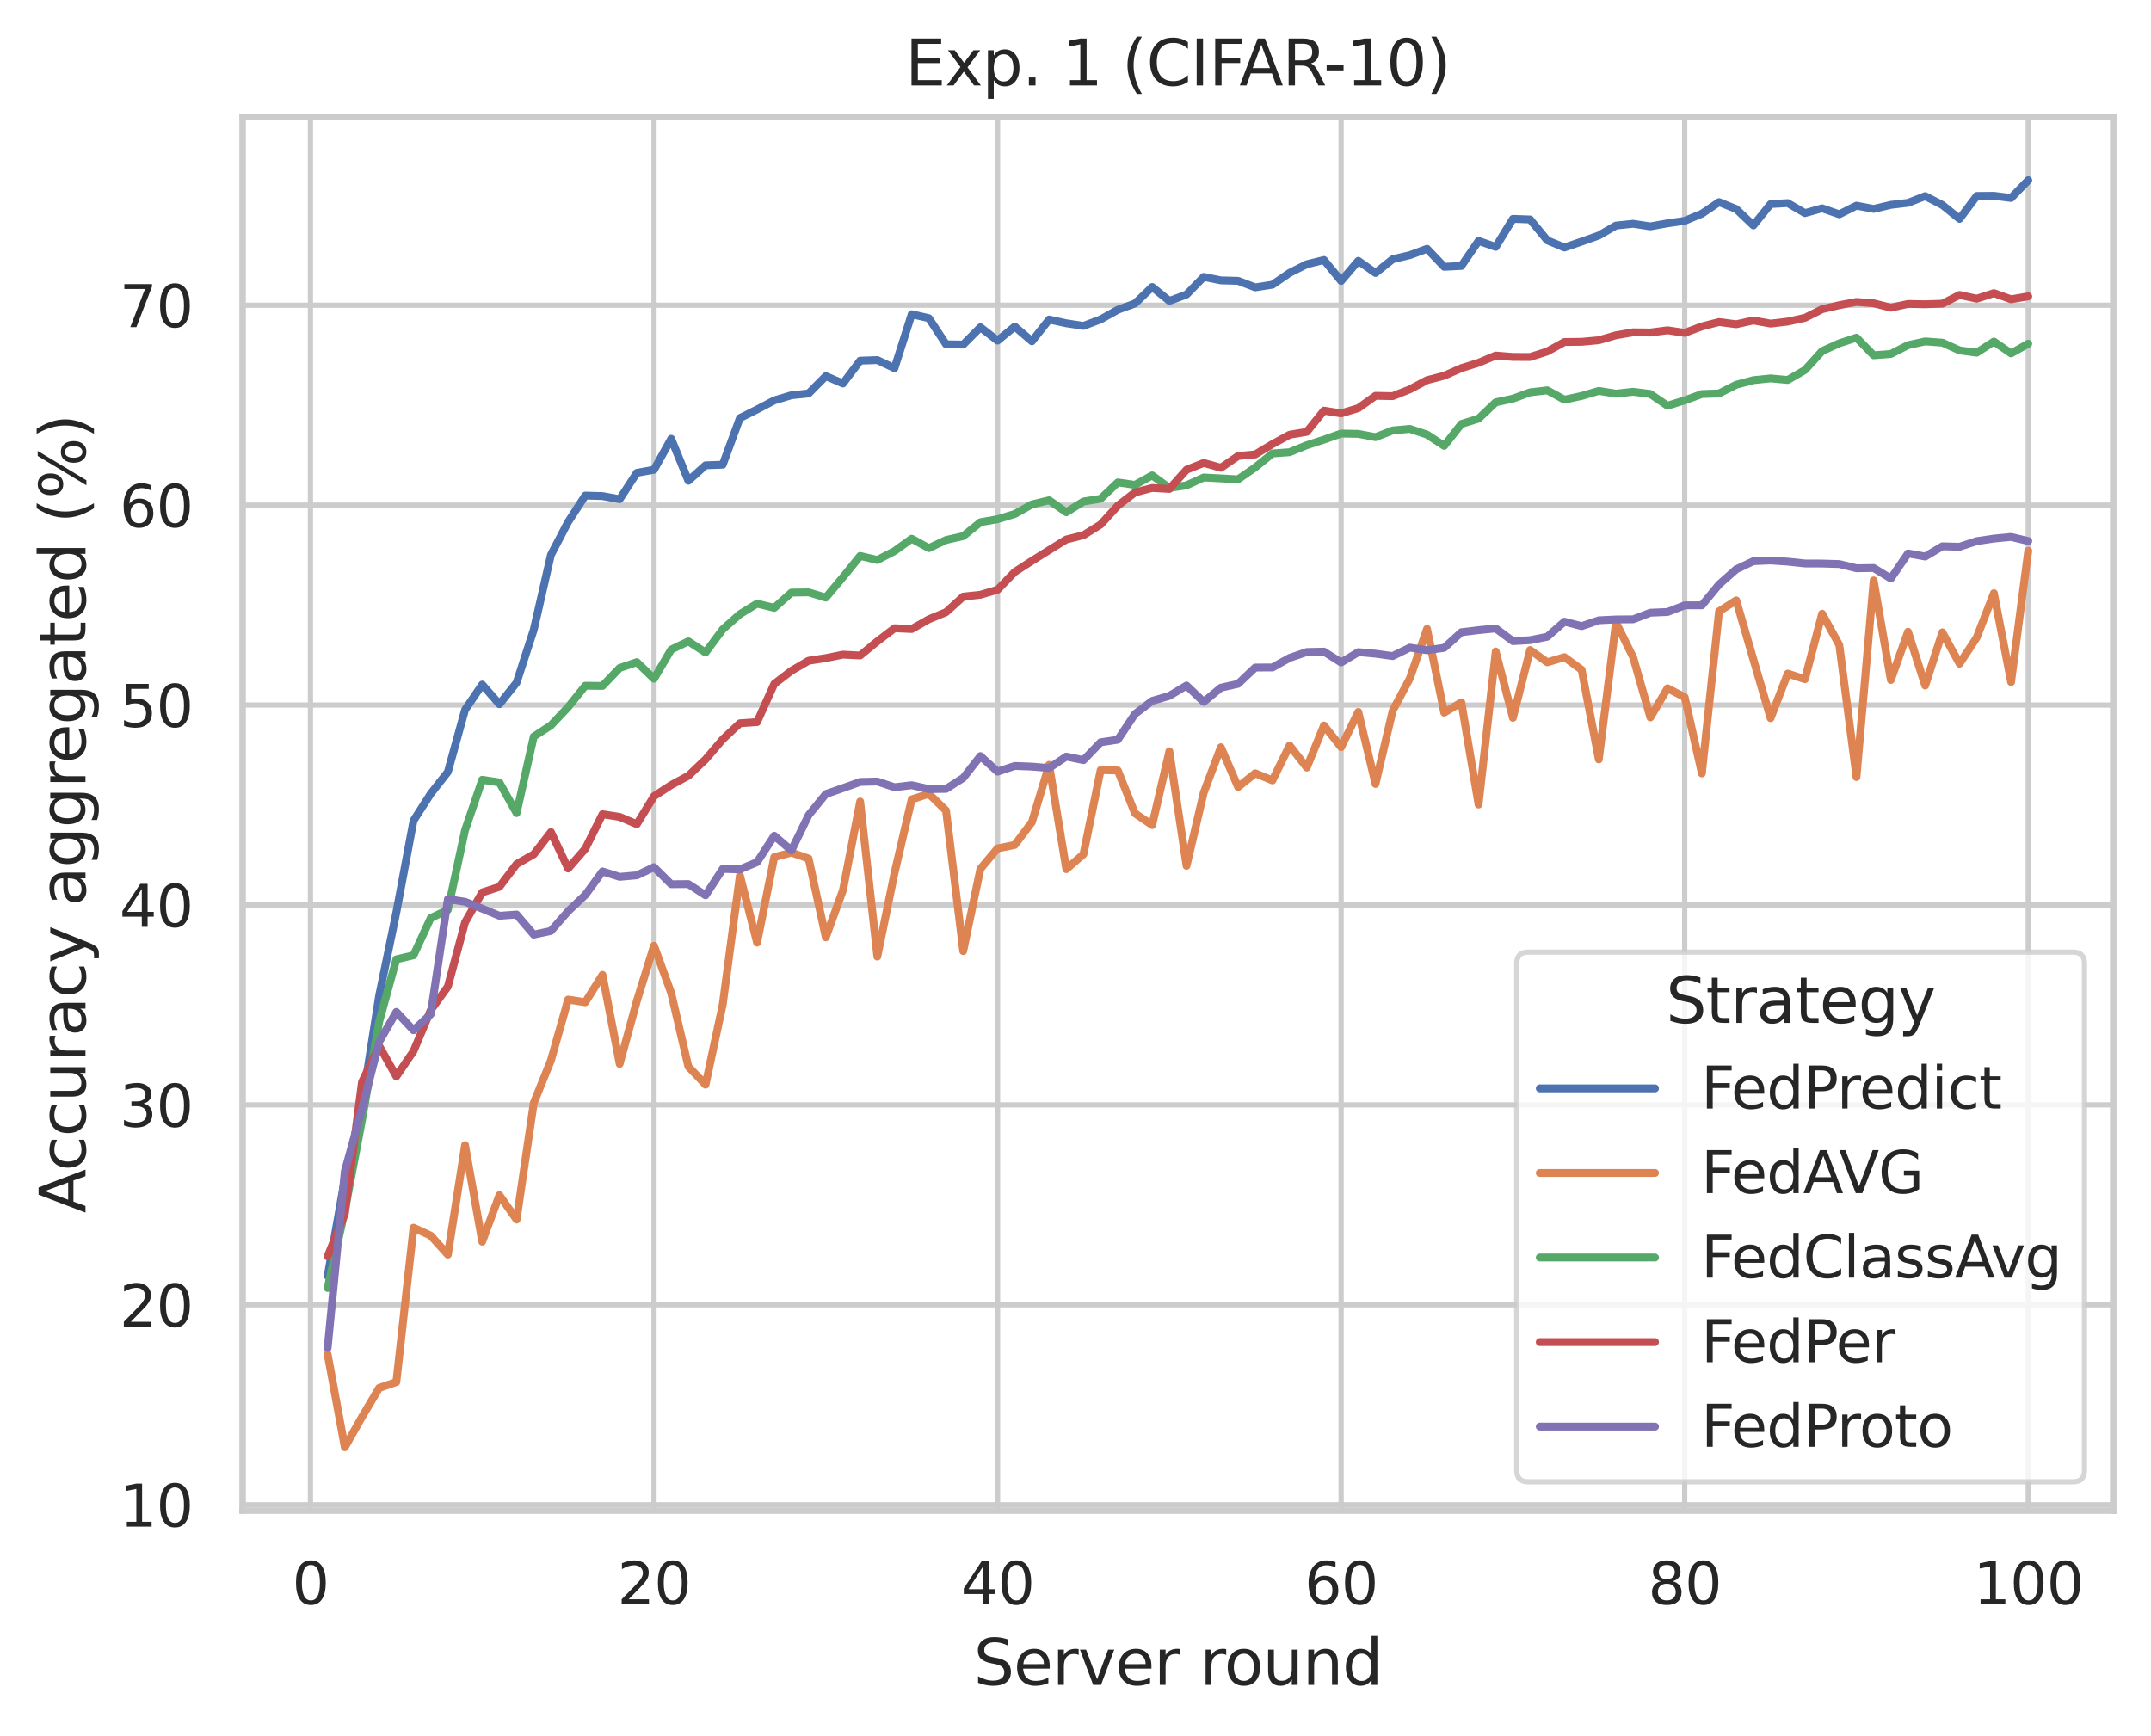 <?xml version="1.0" encoding="utf-8" standalone="no"?>
<!DOCTYPE svg PUBLIC "-//W3C//DTD SVG 1.1//EN"
  "http://www.w3.org/Graphics/SVG/1.1/DTD/svg11.dtd">
<svg xmlns:xlink="http://www.w3.org/1999/xlink" width="410.631pt" height="331.39pt" viewBox="0 0 410.631 331.39" xmlns="http://www.w3.org/2000/svg" version="1.1">
 <defs>
  <style type="text/css">*{stroke-linejoin: round; stroke-linecap: butt}</style>
 </defs>
 <g id="figure_1">
  <g id="patch_1">
   <path d="M 0 331.39 
L 410.631 331.39 
L 410.631 0 
L 0 0 
z
" style="fill: #ffffff"/>
  </g>
  <g id="axes_1">
   <g id="patch_2">
    <path d="M 46.311 288.43 
L 403.431 288.43 
L 403.431 22.318 
L 46.311 22.318 
z
" style="fill: #ffffff"/>
   </g>
   <g id="matplotlib.axis_1">
    <g id="xtick_1">
     <g id="line2d_1">
      <path d="M 59.265 288.43 
L 59.265 22.318 
" clip-path="url(#p34fb64d777)" style="fill: none; stroke: #cccccc; stroke-linecap: round"/>
     </g>
     <g id="text_1">
      <!-- 0 -->
      <g style="fill: #262626" transform="translate(55.765 306.288) scale(0.11 -0.11)">
       <defs>
        <path id="DejaVuSans-30" d="M 2034 4250 
Q 1547 4250 1301 3770 
Q 1056 3291 1056 2328 
Q 1056 1369 1301 889 
Q 1547 409 2034 409 
Q 2525 409 2770 889 
Q 3016 1369 3016 2328 
Q 3016 3291 2770 3770 
Q 2525 4250 2034 4250 
z
M 2034 4750 
Q 2819 4750 3233 4129 
Q 3647 3509 3647 2328 
Q 3647 1150 3233 529 
Q 2819 -91 2034 -91 
Q 1250 -91 836 529 
Q 422 1150 422 2328 
Q 422 3509 836 4129 
Q 1250 4750 2034 4750 
z
" transform="scale(0.016)"/>
       </defs>
       <use xlink:href="#DejaVuSans-30"/>
      </g>
     </g>
    </g>
    <g id="xtick_2">
     <g id="line2d_2">
      <path d="M 124.851 288.43 
L 124.851 22.318 
" clip-path="url(#p34fb64d777)" style="fill: none; stroke: #cccccc; stroke-linecap: round"/>
     </g>
     <g id="text_2">
      <!-- 20 -->
      <g style="fill: #262626" transform="translate(117.853 306.288) scale(0.11 -0.11)">
       <defs>
        <path id="DejaVuSans-32" d="M 1228 531 
L 3431 531 
L 3431 0 
L 469 0 
L 469 531 
Q 828 903 1448 1529 
Q 2069 2156 2228 2338 
Q 2531 2678 2651 2914 
Q 2772 3150 2772 3378 
Q 2772 3750 2511 3984 
Q 2250 4219 1831 4219 
Q 1534 4219 1204 4116 
Q 875 4013 500 3803 
L 500 4441 
Q 881 4594 1212 4672 
Q 1544 4750 1819 4750 
Q 2544 4750 2975 4387 
Q 3406 4025 3406 3419 
Q 3406 3131 3298 2873 
Q 3191 2616 2906 2266 
Q 2828 2175 2409 1742 
Q 1991 1309 1228 531 
z
" transform="scale(0.016)"/>
       </defs>
       <use xlink:href="#DejaVuSans-32"/>
       <use xlink:href="#DejaVuSans-30" x="63.623"/>
      </g>
     </g>
    </g>
    <g id="xtick_3">
     <g id="line2d_3">
      <path d="M 190.438 288.43 
L 190.438 22.318 
" clip-path="url(#p34fb64d777)" style="fill: none; stroke: #cccccc; stroke-linecap: round"/>
     </g>
     <g id="text_3">
      <!-- 40 -->
      <g style="fill: #262626" transform="translate(183.439 306.288) scale(0.11 -0.11)">
       <defs>
        <path id="DejaVuSans-34" d="M 2419 4116 
L 825 1625 
L 2419 1625 
L 2419 4116 
z
M 2253 4666 
L 3047 4666 
L 3047 1625 
L 3713 1625 
L 3713 1100 
L 3047 1100 
L 3047 0 
L 2419 0 
L 2419 1100 
L 313 1100 
L 313 1709 
L 2253 4666 
z
" transform="scale(0.016)"/>
       </defs>
       <use xlink:href="#DejaVuSans-34"/>
       <use xlink:href="#DejaVuSans-30" x="63.623"/>
      </g>
     </g>
    </g>
    <g id="xtick_4">
     <g id="line2d_4">
      <path d="M 256.025 288.43 
L 256.025 22.318 
" clip-path="url(#p34fb64d777)" style="fill: none; stroke: #cccccc; stroke-linecap: round"/>
     </g>
     <g id="text_4">
      <!-- 60 -->
      <g style="fill: #262626" transform="translate(249.026 306.288) scale(0.11 -0.11)">
       <defs>
        <path id="DejaVuSans-36" d="M 2113 2584 
Q 1688 2584 1439 2293 
Q 1191 2003 1191 1497 
Q 1191 994 1439 701 
Q 1688 409 2113 409 
Q 2538 409 2786 701 
Q 3034 994 3034 1497 
Q 3034 2003 2786 2293 
Q 2538 2584 2113 2584 
z
M 3366 4563 
L 3366 3988 
Q 3128 4100 2886 4159 
Q 2644 4219 2406 4219 
Q 1781 4219 1451 3797 
Q 1122 3375 1075 2522 
Q 1259 2794 1537 2939 
Q 1816 3084 2150 3084 
Q 2853 3084 3261 2657 
Q 3669 2231 3669 1497 
Q 3669 778 3244 343 
Q 2819 -91 2113 -91 
Q 1303 -91 875 529 
Q 447 1150 447 2328 
Q 447 3434 972 4092 
Q 1497 4750 2381 4750 
Q 2619 4750 2861 4703 
Q 3103 4656 3366 4563 
z
" transform="scale(0.016)"/>
       </defs>
       <use xlink:href="#DejaVuSans-36"/>
       <use xlink:href="#DejaVuSans-30" x="63.623"/>
      </g>
     </g>
    </g>
    <g id="xtick_5">
     <g id="line2d_5">
      <path d="M 321.612 288.43 
L 321.612 22.318 
" clip-path="url(#p34fb64d777)" style="fill: none; stroke: #cccccc; stroke-linecap: round"/>
     </g>
     <g id="text_5">
      <!-- 80 -->
      <g style="fill: #262626" transform="translate(314.613 306.288) scale(0.11 -0.11)">
       <defs>
        <path id="DejaVuSans-38" d="M 2034 2216 
Q 1584 2216 1326 1975 
Q 1069 1734 1069 1313 
Q 1069 891 1326 650 
Q 1584 409 2034 409 
Q 2484 409 2743 651 
Q 3003 894 3003 1313 
Q 3003 1734 2745 1975 
Q 2488 2216 2034 2216 
z
M 1403 2484 
Q 997 2584 770 2862 
Q 544 3141 544 3541 
Q 544 4100 942 4425 
Q 1341 4750 2034 4750 
Q 2731 4750 3128 4425 
Q 3525 4100 3525 3541 
Q 3525 3141 3298 2862 
Q 3072 2584 2669 2484 
Q 3125 2378 3379 2068 
Q 3634 1759 3634 1313 
Q 3634 634 3220 271 
Q 2806 -91 2034 -91 
Q 1263 -91 848 271 
Q 434 634 434 1313 
Q 434 1759 690 2068 
Q 947 2378 1403 2484 
z
M 1172 3481 
Q 1172 3119 1398 2916 
Q 1625 2713 2034 2713 
Q 2441 2713 2670 2916 
Q 2900 3119 2900 3481 
Q 2900 3844 2670 4047 
Q 2441 4250 2034 4250 
Q 1625 4250 1398 4047 
Q 1172 3844 1172 3481 
z
" transform="scale(0.016)"/>
       </defs>
       <use xlink:href="#DejaVuSans-38"/>
       <use xlink:href="#DejaVuSans-30" x="63.623"/>
      </g>
     </g>
    </g>
    <g id="xtick_6">
     <g id="line2d_6">
      <path d="M 387.199 288.43 
L 387.199 22.318 
" clip-path="url(#p34fb64d777)" style="fill: none; stroke: #cccccc; stroke-linecap: round"/>
     </g>
     <g id="text_6">
      <!-- 100 -->
      <g style="fill: #262626" transform="translate(376.7 306.288) scale(0.11 -0.11)">
       <defs>
        <path id="DejaVuSans-31" d="M 794 531 
L 1825 531 
L 1825 4091 
L 703 3866 
L 703 4441 
L 1819 4666 
L 2450 4666 
L 2450 531 
L 3481 531 
L 3481 0 
L 794 0 
L 794 531 
z
" transform="scale(0.016)"/>
       </defs>
       <use xlink:href="#DejaVuSans-31"/>
       <use xlink:href="#DejaVuSans-30" x="63.623"/>
       <use xlink:href="#DejaVuSans-30" x="127.246"/>
      </g>
     </g>
    </g>
    <g id="text_7">
     <!-- Server round -->
     <g style="fill: #262626" transform="translate(185.87 321.694) scale(0.12 -0.12)">
      <defs>
       <path id="DejaVuSans-53" d="M 3425 4513 
L 3425 3897 
Q 3066 4069 2747 4153 
Q 2428 4238 2131 4238 
Q 1616 4238 1336 4038 
Q 1056 3838 1056 3469 
Q 1056 3159 1242 3001 
Q 1428 2844 1947 2747 
L 2328 2669 
Q 3034 2534 3370 2195 
Q 3706 1856 3706 1288 
Q 3706 609 3251 259 
Q 2797 -91 1919 -91 
Q 1588 -91 1214 -16 
Q 841 59 441 206 
L 441 856 
Q 825 641 1194 531 
Q 1563 422 1919 422 
Q 2459 422 2753 634 
Q 3047 847 3047 1241 
Q 3047 1584 2836 1778 
Q 2625 1972 2144 2069 
L 1759 2144 
Q 1053 2284 737 2584 
Q 422 2884 422 3419 
Q 422 4038 858 4394 
Q 1294 4750 2059 4750 
Q 2388 4750 2728 4690 
Q 3069 4631 3425 4513 
z
" transform="scale(0.016)"/>
       <path id="DejaVuSans-65" d="M 3597 1894 
L 3597 1613 
L 953 1613 
Q 991 1019 1311 708 
Q 1631 397 2203 397 
Q 2534 397 2845 478 
Q 3156 559 3463 722 
L 3463 178 
Q 3153 47 2828 -22 
Q 2503 -91 2169 -91 
Q 1331 -91 842 396 
Q 353 884 353 1716 
Q 353 2575 817 3079 
Q 1281 3584 2069 3584 
Q 2775 3584 3186 3129 
Q 3597 2675 3597 1894 
z
M 3022 2063 
Q 3016 2534 2758 2815 
Q 2500 3097 2075 3097 
Q 1594 3097 1305 2825 
Q 1016 2553 972 2059 
L 3022 2063 
z
" transform="scale(0.016)"/>
       <path id="DejaVuSans-72" d="M 2631 2963 
Q 2534 3019 2420 3045 
Q 2306 3072 2169 3072 
Q 1681 3072 1420 2755 
Q 1159 2438 1159 1844 
L 1159 0 
L 581 0 
L 581 3500 
L 1159 3500 
L 1159 2956 
Q 1341 3275 1631 3429 
Q 1922 3584 2338 3584 
Q 2397 3584 2469 3576 
Q 2541 3569 2628 3553 
L 2631 2963 
z
" transform="scale(0.016)"/>
       <path id="DejaVuSans-76" d="M 191 3500 
L 800 3500 
L 1894 563 
L 2988 3500 
L 3597 3500 
L 2284 0 
L 1503 0 
L 191 3500 
z
" transform="scale(0.016)"/>
       <path id="DejaVuSans-20" transform="scale(0.016)"/>
       <path id="DejaVuSans-6f" d="M 1959 3097 
Q 1497 3097 1228 2736 
Q 959 2375 959 1747 
Q 959 1119 1226 758 
Q 1494 397 1959 397 
Q 2419 397 2687 759 
Q 2956 1122 2956 1747 
Q 2956 2369 2687 2733 
Q 2419 3097 1959 3097 
z
M 1959 3584 
Q 2709 3584 3137 3096 
Q 3566 2609 3566 1747 
Q 3566 888 3137 398 
Q 2709 -91 1959 -91 
Q 1206 -91 779 398 
Q 353 888 353 1747 
Q 353 2609 779 3096 
Q 1206 3584 1959 3584 
z
" transform="scale(0.016)"/>
       <path id="DejaVuSans-75" d="M 544 1381 
L 544 3500 
L 1119 3500 
L 1119 1403 
Q 1119 906 1312 657 
Q 1506 409 1894 409 
Q 2359 409 2629 706 
Q 2900 1003 2900 1516 
L 2900 3500 
L 3475 3500 
L 3475 0 
L 2900 0 
L 2900 538 
Q 2691 219 2414 64 
Q 2138 -91 1772 -91 
Q 1169 -91 856 284 
Q 544 659 544 1381 
z
M 1991 3584 
L 1991 3584 
z
" transform="scale(0.016)"/>
       <path id="DejaVuSans-6e" d="M 3513 2113 
L 3513 0 
L 2938 0 
L 2938 2094 
Q 2938 2591 2744 2837 
Q 2550 3084 2163 3084 
Q 1697 3084 1428 2787 
Q 1159 2491 1159 1978 
L 1159 0 
L 581 0 
L 581 3500 
L 1159 3500 
L 1159 2956 
Q 1366 3272 1645 3428 
Q 1925 3584 2291 3584 
Q 2894 3584 3203 3211 
Q 3513 2838 3513 2113 
z
" transform="scale(0.016)"/>
       <path id="DejaVuSans-64" d="M 2906 2969 
L 2906 4863 
L 3481 4863 
L 3481 0 
L 2906 0 
L 2906 525 
Q 2725 213 2448 61 
Q 2172 -91 1784 -91 
Q 1150 -91 751 415 
Q 353 922 353 1747 
Q 353 2572 751 3078 
Q 1150 3584 1784 3584 
Q 2172 3584 2448 3432 
Q 2725 3281 2906 2969 
z
M 947 1747 
Q 947 1113 1208 752 
Q 1469 391 1925 391 
Q 2381 391 2643 752 
Q 2906 1113 2906 1747 
Q 2906 2381 2643 2742 
Q 2381 3103 1925 3103 
Q 1469 3103 1208 2742 
Q 947 2381 947 1747 
z
" transform="scale(0.016)"/>
      </defs>
      <use xlink:href="#DejaVuSans-53"/>
      <use xlink:href="#DejaVuSans-65" x="63.477"/>
      <use xlink:href="#DejaVuSans-72" x="125"/>
      <use xlink:href="#DejaVuSans-76" x="166.113"/>
      <use xlink:href="#DejaVuSans-65" x="225.293"/>
      <use xlink:href="#DejaVuSans-72" x="286.816"/>
      <use xlink:href="#DejaVuSans-20" x="327.93"/>
      <use xlink:href="#DejaVuSans-72" x="359.717"/>
      <use xlink:href="#DejaVuSans-6f" x="398.58"/>
      <use xlink:href="#DejaVuSans-75" x="459.762"/>
      <use xlink:href="#DejaVuSans-6e" x="523.141"/>
      <use xlink:href="#DejaVuSans-64" x="586.52"/>
     </g>
    </g>
   </g>
   <g id="matplotlib.axis_2">
    <g id="ytick_1">
     <g id="line2d_7">
      <path d="M 46.311 287.302 
L 403.431 287.302 
" clip-path="url(#p34fb64d777)" style="fill: none; stroke: #cccccc; stroke-linecap: round"/>
     </g>
     <g id="text_8">
      <!-- 10 -->
      <g style="fill: #262626" transform="translate(22.814 291.481) scale(0.11 -0.11)">
       <use xlink:href="#DejaVuSans-31"/>
       <use xlink:href="#DejaVuSans-30" x="63.623"/>
      </g>
     </g>
    </g>
    <g id="ytick_2">
     <g id="line2d_8">
      <path d="M 46.311 249.131 
L 403.431 249.131 
" clip-path="url(#p34fb64d777)" style="fill: none; stroke: #cccccc; stroke-linecap: round"/>
     </g>
     <g id="text_9">
      <!-- 20 -->
      <g style="fill: #262626" transform="translate(22.814 253.31) scale(0.11 -0.11)">
       <use xlink:href="#DejaVuSans-32"/>
       <use xlink:href="#DejaVuSans-30" x="63.623"/>
      </g>
     </g>
    </g>
    <g id="ytick_3">
     <g id="line2d_9">
      <path d="M 46.311 210.96 
L 403.431 210.96 
" clip-path="url(#p34fb64d777)" style="fill: none; stroke: #cccccc; stroke-linecap: round"/>
     </g>
     <g id="text_10">
      <!-- 30 -->
      <g style="fill: #262626" transform="translate(22.814 215.139) scale(0.11 -0.11)">
       <defs>
        <path id="DejaVuSans-33" d="M 2597 2516 
Q 3050 2419 3304 2112 
Q 3559 1806 3559 1356 
Q 3559 666 3084 287 
Q 2609 -91 1734 -91 
Q 1441 -91 1130 -33 
Q 819 25 488 141 
L 488 750 
Q 750 597 1062 519 
Q 1375 441 1716 441 
Q 2309 441 2620 675 
Q 2931 909 2931 1356 
Q 2931 1769 2642 2001 
Q 2353 2234 1838 2234 
L 1294 2234 
L 1294 2753 
L 1863 2753 
Q 2328 2753 2575 2939 
Q 2822 3125 2822 3475 
Q 2822 3834 2567 4026 
Q 2313 4219 1838 4219 
Q 1578 4219 1281 4162 
Q 984 4106 628 3988 
L 628 4550 
Q 988 4650 1302 4700 
Q 1616 4750 1894 4750 
Q 2613 4750 3031 4423 
Q 3450 4097 3450 3541 
Q 3450 3153 3228 2886 
Q 3006 2619 2597 2516 
z
" transform="scale(0.016)"/>
       </defs>
       <use xlink:href="#DejaVuSans-33"/>
       <use xlink:href="#DejaVuSans-30" x="63.623"/>
      </g>
     </g>
    </g>
    <g id="ytick_4">
     <g id="line2d_10">
      <path d="M 46.311 172.789 
L 403.431 172.789 
" clip-path="url(#p34fb64d777)" style="fill: none; stroke: #cccccc; stroke-linecap: round"/>
     </g>
     <g id="text_11">
      <!-- 40 -->
      <g style="fill: #262626" transform="translate(22.814 176.968) scale(0.11 -0.11)">
       <use xlink:href="#DejaVuSans-34"/>
       <use xlink:href="#DejaVuSans-30" x="63.623"/>
      </g>
     </g>
    </g>
    <g id="ytick_5">
     <g id="line2d_11">
      <path d="M 46.311 134.618 
L 403.431 134.618 
" clip-path="url(#p34fb64d777)" style="fill: none; stroke: #cccccc; stroke-linecap: round"/>
     </g>
     <g id="text_12">
      <!-- 50 -->
      <g style="fill: #262626" transform="translate(22.814 138.797) scale(0.11 -0.11)">
       <defs>
        <path id="DejaVuSans-35" d="M 691 4666 
L 3169 4666 
L 3169 4134 
L 1269 4134 
L 1269 2991 
Q 1406 3038 1543 3061 
Q 1681 3084 1819 3084 
Q 2600 3084 3056 2656 
Q 3513 2228 3513 1497 
Q 3513 744 3044 326 
Q 2575 -91 1722 -91 
Q 1428 -91 1123 -41 
Q 819 9 494 109 
L 494 744 
Q 775 591 1075 516 
Q 1375 441 1709 441 
Q 2250 441 2565 725 
Q 2881 1009 2881 1497 
Q 2881 1984 2565 2268 
Q 2250 2553 1709 2553 
Q 1456 2553 1204 2497 
Q 953 2441 691 2322 
L 691 4666 
z
" transform="scale(0.016)"/>
       </defs>
       <use xlink:href="#DejaVuSans-35"/>
       <use xlink:href="#DejaVuSans-30" x="63.623"/>
      </g>
     </g>
    </g>
    <g id="ytick_6">
     <g id="line2d_12">
      <path d="M 46.311 96.447 
L 403.431 96.447 
" clip-path="url(#p34fb64d777)" style="fill: none; stroke: #cccccc; stroke-linecap: round"/>
     </g>
     <g id="text_13">
      <!-- 60 -->
      <g style="fill: #262626" transform="translate(22.814 100.626) scale(0.11 -0.11)">
       <use xlink:href="#DejaVuSans-36"/>
       <use xlink:href="#DejaVuSans-30" x="63.623"/>
      </g>
     </g>
    </g>
    <g id="ytick_7">
     <g id="line2d_13">
      <path d="M 46.311 58.276 
L 403.431 58.276 
" clip-path="url(#p34fb64d777)" style="fill: none; stroke: #cccccc; stroke-linecap: round"/>
     </g>
     <g id="text_14">
      <!-- 70 -->
      <g style="fill: #262626" transform="translate(22.814 62.455) scale(0.11 -0.11)">
       <defs>
        <path id="DejaVuSans-37" d="M 525 4666 
L 3525 4666 
L 3525 4397 
L 1831 0 
L 1172 0 
L 2766 4134 
L 525 4134 
L 525 4666 
z
" transform="scale(0.016)"/>
       </defs>
       <use xlink:href="#DejaVuSans-37"/>
       <use xlink:href="#DejaVuSans-30" x="63.623"/>
      </g>
     </g>
    </g>
    <g id="text_15">
     <!-- Accuracy aggregated (%) -->
     <g style="fill: #262626" transform="translate(16.318 231.622) rotate(-90) scale(0.12 -0.12)">
      <defs>
       <path id="DejaVuSans-41" d="M 2188 4044 
L 1331 1722 
L 3047 1722 
L 2188 4044 
z
M 1831 4666 
L 2547 4666 
L 4325 0 
L 3669 0 
L 3244 1197 
L 1141 1197 
L 716 0 
L 50 0 
L 1831 4666 
z
" transform="scale(0.016)"/>
       <path id="DejaVuSans-63" d="M 3122 3366 
L 3122 2828 
Q 2878 2963 2633 3030 
Q 2388 3097 2138 3097 
Q 1578 3097 1268 2742 
Q 959 2388 959 1747 
Q 959 1106 1268 751 
Q 1578 397 2138 397 
Q 2388 397 2633 464 
Q 2878 531 3122 666 
L 3122 134 
Q 2881 22 2623 -34 
Q 2366 -91 2075 -91 
Q 1284 -91 818 406 
Q 353 903 353 1747 
Q 353 2603 823 3093 
Q 1294 3584 2113 3584 
Q 2378 3584 2631 3529 
Q 2884 3475 3122 3366 
z
" transform="scale(0.016)"/>
       <path id="DejaVuSans-61" d="M 2194 1759 
Q 1497 1759 1228 1600 
Q 959 1441 959 1056 
Q 959 750 1161 570 
Q 1363 391 1709 391 
Q 2188 391 2477 730 
Q 2766 1069 2766 1631 
L 2766 1759 
L 2194 1759 
z
M 3341 1997 
L 3341 0 
L 2766 0 
L 2766 531 
Q 2569 213 2275 61 
Q 1981 -91 1556 -91 
Q 1019 -91 701 211 
Q 384 513 384 1019 
Q 384 1609 779 1909 
Q 1175 2209 1959 2209 
L 2766 2209 
L 2766 2266 
Q 2766 2663 2505 2880 
Q 2244 3097 1772 3097 
Q 1472 3097 1187 3025 
Q 903 2953 641 2809 
L 641 3341 
Q 956 3463 1253 3523 
Q 1550 3584 1831 3584 
Q 2591 3584 2966 3190 
Q 3341 2797 3341 1997 
z
" transform="scale(0.016)"/>
       <path id="DejaVuSans-79" d="M 2059 -325 
Q 1816 -950 1584 -1140 
Q 1353 -1331 966 -1331 
L 506 -1331 
L 506 -850 
L 844 -850 
Q 1081 -850 1212 -737 
Q 1344 -625 1503 -206 
L 1606 56 
L 191 3500 
L 800 3500 
L 1894 763 
L 2988 3500 
L 3597 3500 
L 2059 -325 
z
" transform="scale(0.016)"/>
       <path id="DejaVuSans-67" d="M 2906 1791 
Q 2906 2416 2648 2759 
Q 2391 3103 1925 3103 
Q 1463 3103 1205 2759 
Q 947 2416 947 1791 
Q 947 1169 1205 825 
Q 1463 481 1925 481 
Q 2391 481 2648 825 
Q 2906 1169 2906 1791 
z
M 3481 434 
Q 3481 -459 3084 -895 
Q 2688 -1331 1869 -1331 
Q 1566 -1331 1297 -1286 
Q 1028 -1241 775 -1147 
L 775 -588 
Q 1028 -725 1275 -790 
Q 1522 -856 1778 -856 
Q 2344 -856 2625 -561 
Q 2906 -266 2906 331 
L 2906 616 
Q 2728 306 2450 153 
Q 2172 0 1784 0 
Q 1141 0 747 490 
Q 353 981 353 1791 
Q 353 2603 747 3093 
Q 1141 3584 1784 3584 
Q 2172 3584 2450 3431 
Q 2728 3278 2906 2969 
L 2906 3500 
L 3481 3500 
L 3481 434 
z
" transform="scale(0.016)"/>
       <path id="DejaVuSans-74" d="M 1172 4494 
L 1172 3500 
L 2356 3500 
L 2356 3053 
L 1172 3053 
L 1172 1153 
Q 1172 725 1289 603 
Q 1406 481 1766 481 
L 2356 481 
L 2356 0 
L 1766 0 
Q 1100 0 847 248 
Q 594 497 594 1153 
L 594 3053 
L 172 3053 
L 172 3500 
L 594 3500 
L 594 4494 
L 1172 4494 
z
" transform="scale(0.016)"/>
       <path id="DejaVuSans-28" d="M 1984 4856 
Q 1566 4138 1362 3434 
Q 1159 2731 1159 2009 
Q 1159 1288 1364 580 
Q 1569 -128 1984 -844 
L 1484 -844 
Q 1016 -109 783 600 
Q 550 1309 550 2009 
Q 550 2706 781 3412 
Q 1013 4119 1484 4856 
L 1984 4856 
z
" transform="scale(0.016)"/>
       <path id="DejaVuSans-25" d="M 4653 2053 
Q 4381 2053 4226 1822 
Q 4072 1591 4072 1178 
Q 4072 772 4226 539 
Q 4381 306 4653 306 
Q 4919 306 5073 539 
Q 5228 772 5228 1178 
Q 5228 1588 5073 1820 
Q 4919 2053 4653 2053 
z
M 4653 2450 
Q 5147 2450 5437 2106 
Q 5728 1763 5728 1178 
Q 5728 594 5436 251 
Q 5144 -91 4653 -91 
Q 4153 -91 3862 251 
Q 3572 594 3572 1178 
Q 3572 1766 3864 2108 
Q 4156 2450 4653 2450 
z
M 1428 4353 
Q 1159 4353 1004 4120 
Q 850 3888 850 3481 
Q 850 3069 1003 2837 
Q 1156 2606 1428 2606 
Q 1700 2606 1854 2837 
Q 2009 3069 2009 3481 
Q 2009 3884 1853 4118 
Q 1697 4353 1428 4353 
z
M 4250 4750 
L 4750 4750 
L 1831 -91 
L 1331 -91 
L 4250 4750 
z
M 1428 4750 
Q 1922 4750 2215 4408 
Q 2509 4066 2509 3481 
Q 2509 2891 2217 2550 
Q 1925 2209 1428 2209 
Q 931 2209 642 2551 
Q 353 2894 353 3481 
Q 353 4063 643 4406 
Q 934 4750 1428 4750 
z
" transform="scale(0.016)"/>
       <path id="DejaVuSans-29" d="M 513 4856 
L 1013 4856 
Q 1481 4119 1714 3412 
Q 1947 2706 1947 2009 
Q 1947 1309 1714 600 
Q 1481 -109 1013 -844 
L 513 -844 
Q 928 -128 1133 580 
Q 1338 1288 1338 2009 
Q 1338 2731 1133 3434 
Q 928 4138 513 4856 
z
" transform="scale(0.016)"/>
      </defs>
      <use xlink:href="#DejaVuSans-41"/>
      <use xlink:href="#DejaVuSans-63" x="66.658"/>
      <use xlink:href="#DejaVuSans-63" x="121.639"/>
      <use xlink:href="#DejaVuSans-75" x="176.619"/>
      <use xlink:href="#DejaVuSans-72" x="239.998"/>
      <use xlink:href="#DejaVuSans-61" x="281.111"/>
      <use xlink:href="#DejaVuSans-63" x="342.391"/>
      <use xlink:href="#DejaVuSans-79" x="397.371"/>
      <use xlink:href="#DejaVuSans-20" x="456.551"/>
      <use xlink:href="#DejaVuSans-61" x="488.338"/>
      <use xlink:href="#DejaVuSans-67" x="549.617"/>
      <use xlink:href="#DejaVuSans-67" x="613.094"/>
      <use xlink:href="#DejaVuSans-72" x="676.57"/>
      <use xlink:href="#DejaVuSans-65" x="715.434"/>
      <use xlink:href="#DejaVuSans-67" x="776.957"/>
      <use xlink:href="#DejaVuSans-61" x="840.434"/>
      <use xlink:href="#DejaVuSans-74" x="901.713"/>
      <use xlink:href="#DejaVuSans-65" x="940.922"/>
      <use xlink:href="#DejaVuSans-64" x="1002.445"/>
      <use xlink:href="#DejaVuSans-20" x="1065.922"/>
      <use xlink:href="#DejaVuSans-28" x="1097.709"/>
      <use xlink:href="#DejaVuSans-25" x="1136.723"/>
      <use xlink:href="#DejaVuSans-29" x="1231.742"/>
     </g>
    </g>
   </g>
   <g id="PolyCollection_1"/>
   <g id="PolyCollection_2"/>
   <g id="PolyCollection_3"/>
   <g id="PolyCollection_4"/>
   <g id="PolyCollection_5"/>
   <g id="line2d_14">
    <path d="M 62.544 243.625 
L 65.823 225.107 
L 69.103 210.915 
L 72.382 190.084 
L 75.661 174.205 
L 78.941 156.675 
L 82.22 151.561 
L 85.499 147.384 
L 88.779 135.531 
L 92.058 130.704 
L 95.337 134.456 
L 98.617 130.342 
L 101.896 120.239 
L 105.175 105.947 
L 108.455 99.658 
L 111.734 94.619 
L 115.013 94.719 
L 118.293 95.319 
L 121.572 90.28 
L 124.851 89.693 
L 128.131 83.778 
L 131.41 91.793 
L 134.689 88.842 
L 137.969 88.73 
L 141.248 79.827 
L 144.527 78.177 
L 147.807 76.451 
L 151.086 75.464 
L 154.365 75.126 
L 157.645 71.812 
L 160.924 73.225 
L 164.203 68.862 
L 167.483 68.749 
L 170.762 70.3 
L 174.041 59.997 
L 177.321 60.747 
L 180.6 65.736 
L 183.88 65.786 
L 187.159 62.485 
L 190.438 65.035 
L 193.718 62.347 
L 196.997 65.161 
L 200.276 61.009 
L 203.556 61.722 
L 206.835 62.222 
L 210.114 60.984 
L 213.394 59.146 
L 216.673 57.946 
L 219.952 54.795 
L 223.232 57.458 
L 226.511 56.233 
L 229.79 52.869 
L 233.07 53.532 
L 236.349 53.62 
L 239.628 54.87 
L 242.908 54.357 
L 246.187 52.107 
L 249.466 50.456 
L 252.746 49.644 
L 256.025 53.645 
L 259.304 49.806 
L 262.584 52.119 
L 265.863 49.493 
L 269.142 48.718 
L 272.422 47.505 
L 275.701 50.944 
L 278.98 50.781 
L 282.26 45.992 
L 285.539 47.143 
L 288.818 41.791 
L 292.098 41.904 
L 295.377 45.892 
L 298.656 47.255 
L 301.936 46.13 
L 305.215 44.967 
L 308.494 43.067 
L 311.774 42.729 
L 315.053 43.229 
L 318.332 42.642 
L 321.612 42.166 
L 324.891 40.803 
L 328.17 38.59 
L 331.45 39.916 
L 334.729 43.042 
L 338.008 38.965 
L 341.288 38.778 
L 344.567 40.691 
L 347.846 39.778 
L 351.126 40.916 
L 354.405 39.266 
L 357.684 39.891 
L 360.964 39.115 
L 364.243 38.728 
L 367.522 37.453 
L 370.802 39.14 
L 374.081 41.791 
L 377.361 37.415 
L 380.64 37.39 
L 383.919 37.803 
L 387.199 34.414 
" clip-path="url(#p34fb64d777)" style="fill: none; stroke: #4c72b0; stroke-width: 1.5; stroke-linecap: round"/>
   </g>
   <g id="line2d_15">
    <path d="M 62.544 258.591 
L 65.823 276.334 
L 69.103 270.545 
L 72.382 265.006 
L 75.661 263.881 
L 78.941 234.409 
L 82.22 235.922 
L 85.499 239.548 
L 88.779 218.642 
L 92.058 237.073 
L 95.337 228.195 
L 98.617 232.859 
L 101.896 210.603 
L 105.175 202.463 
L 108.455 190.859 
L 111.734 191.36 
L 115.013 186.133 
L 118.293 203.125 
L 121.572 191.134 
L 124.851 180.569 
L 128.131 189.609 
L 131.41 203.651 
L 134.689 207.102 
L 137.969 191.822 
L 141.248 167.128 
L 144.527 179.981 
L 147.807 163.652 
L 151.086 162.789 
L 154.365 163.927 
L 157.645 178.968 
L 160.924 169.953 
L 164.203 153.036 
L 167.483 182.645 
L 170.762 166.702 
L 174.041 152.636 
L 177.321 151.561 
L 180.6 154.761 
L 183.88 181.594 
L 187.159 165.89 
L 190.438 161.989 
L 193.718 161.326 
L 196.997 156.962 
L 200.276 146.034 
L 203.556 165.952 
L 206.835 163.101 
L 210.114 147.034 
L 213.394 147.109 
L 216.673 155.299 
L 219.952 157.537 
L 223.232 143.446 
L 226.511 165.315 
L 229.79 151.348 
L 233.07 142.67 
L 236.349 150.273 
L 239.628 147.647 
L 242.908 149.01 
L 246.187 142.333 
L 249.466 146.559 
L 252.746 138.519 
L 256.025 142.658 
L 259.304 135.931 
L 262.584 149.685 
L 265.863 135.706 
L 269.142 129.529 
L 272.422 120.076 
L 275.701 136.069 
L 278.98 134.105 
L 282.26 153.611 
L 285.539 124.39 
L 288.818 137.056 
L 292.098 124.115 
L 295.377 126.453 
L 298.656 125.478 
L 301.936 127.879 
L 305.215 144.996 
L 308.494 118.851 
L 311.774 125.503 
L 315.053 136.981 
L 318.332 131.417 
L 321.612 133.118 
L 324.891 147.672 
L 328.17 116.725 
L 331.45 114.625 
L 334.729 125.928 
L 338.008 137.119 
L 341.288 128.616 
L 344.567 129.679 
L 347.846 117.176 
L 351.126 123.152 
L 354.405 148.372 
L 357.684 110.824 
L 360.964 129.829 
L 364.243 120.627 
L 367.522 130.892 
L 370.802 120.739 
L 374.081 126.716 
L 377.361 121.714 
L 380.64 113.262 
L 383.919 130.217 
L 387.199 105.16 
" clip-path="url(#p34fb64d777)" style="fill: none; stroke: #dd8452; stroke-width: 1.5; stroke-linecap: round"/>
   </g>
   <g id="line2d_16">
    <path d="M 62.544 245.925 
L 65.823 231.196 
L 69.103 213.879 
L 72.382 195.086 
L 75.661 183.17 
L 78.941 182.394 
L 82.22 175.292 
L 85.499 173.717 
L 88.779 158.513 
L 92.058 148.885 
L 95.337 149.397 
L 98.617 155.249 
L 101.896 140.632 
L 105.175 138.494 
L 108.455 135.018 
L 111.734 130.93 
L 115.013 130.967 
L 118.293 127.541 
L 121.572 126.428 
L 124.851 129.592 
L 128.131 124.028 
L 131.41 122.452 
L 134.689 124.59 
L 137.969 120.164 
L 141.248 117.263 
L 144.527 115.25 
L 147.807 116.063 
L 151.086 113.149 
L 154.365 113.099 
L 157.645 114.1 
L 160.924 110.199 
L 164.203 106.147 
L 167.483 106.923 
L 170.762 105.222 
L 174.041 102.859 
L 177.321 104.659 
L 180.6 103.109 
L 183.88 102.359 
L 187.159 99.708 
L 190.438 99.133 
L 193.718 98.133 
L 196.997 96.307 
L 200.276 95.519 
L 203.556 97.807 
L 206.835 95.757 
L 210.114 95.232 
L 213.394 92.106 
L 216.673 92.581 
L 219.952 90.768 
L 223.232 93.169 
L 226.511 92.668 
L 229.79 91.168 
L 233.07 91.343 
L 236.349 91.518 
L 239.628 89.242 
L 242.908 86.579 
L 246.187 86.342 
L 249.466 85.004 
L 252.746 83.941 
L 256.025 82.778 
L 259.304 82.841 
L 262.584 83.466 
L 265.863 82.19 
L 269.142 81.89 
L 272.422 82.978 
L 275.701 85.129 
L 278.98 80.953 
L 282.26 79.927 
L 285.539 76.814 
L 288.818 76.114 
L 292.098 74.913 
L 295.377 74.526 
L 298.656 76.314 
L 301.936 75.601 
L 305.215 74.638 
L 308.494 75.163 
L 311.774 74.801 
L 315.053 75.226 
L 318.332 77.464 
L 321.612 76.439 
L 324.891 75.238 
L 328.17 75.126 
L 331.45 73.463 
L 334.729 72.588 
L 338.008 72.25 
L 341.288 72.55 
L 344.567 70.65 
L 347.846 67.036 
L 351.126 65.548 
L 354.405 64.473 
L 357.684 67.836 
L 360.964 67.586 
L 364.243 65.898 
L 367.522 65.186 
L 370.802 65.423 
L 374.081 66.899 
L 377.361 67.336 
L 380.64 65.211 
L 383.919 67.474 
L 387.199 65.623 
" clip-path="url(#p34fb64d777)" style="fill: none; stroke: #55a868; stroke-width: 1.5; stroke-linecap: round"/>
   </g>
   <g id="line2d_17">
    <path d="M 62.544 239.886 
L 65.823 231.759 
L 69.103 206.601 
L 72.382 199.687 
L 75.661 205.526 
L 78.941 200.7 
L 82.22 192.897 
L 85.499 188.359 
L 88.779 176.105 
L 92.058 170.391 
L 95.337 169.328 
L 98.617 164.989 
L 101.896 163.114 
L 105.175 158.875 
L 108.455 165.827 
L 111.734 162.051 
L 115.013 155.462 
L 118.293 155.974 
L 121.572 157.362 
L 124.851 152.023 
L 128.131 149.885 
L 131.41 148.122 
L 134.689 144.996 
L 137.969 141.158 
L 141.248 138.094 
L 144.527 137.869 
L 147.807 130.579 
L 151.086 128.066 
L 154.365 126.153 
L 157.645 125.653 
L 160.924 124.99 
L 164.203 125.153 
L 167.483 122.452 
L 170.762 119.951 
L 174.041 120.101 
L 177.321 118.238 
L 180.6 116.888 
L 183.88 113.912 
L 187.159 113.562 
L 190.438 112.599 
L 193.718 109.198 
L 196.997 107.085 
L 200.276 105.035 
L 203.556 103.009 
L 206.835 102.184 
L 210.114 100.146 
L 213.394 96.545 
L 216.673 94.019 
L 219.952 93.169 
L 223.232 93.356 
L 226.511 89.693 
L 229.79 88.392 
L 233.07 89.318 
L 236.349 87.067 
L 239.628 86.767 
L 242.908 84.791 
L 246.187 83.003 
L 249.466 82.453 
L 252.746 78.402 
L 256.025 78.927 
L 259.304 77.927 
L 262.584 75.576 
L 265.863 75.639 
L 269.142 74.338 
L 272.422 72.588 
L 275.701 71.737 
L 278.98 70.287 
L 282.26 69.262 
L 285.539 67.886 
L 288.818 68.149 
L 292.098 68.161 
L 295.377 67.111 
L 298.656 65.298 
L 301.936 65.261 
L 305.215 64.96 
L 308.494 64.01 
L 311.774 63.448 
L 315.053 63.485 
L 318.332 63.06 
L 321.612 63.548 
L 324.891 62.322 
L 328.17 61.484 
L 331.45 61.91 
L 334.729 61.184 
L 338.008 61.785 
L 341.288 61.397 
L 344.567 60.684 
L 347.846 59.034 
L 351.126 58.271 
L 354.405 57.646 
L 357.684 57.908 
L 360.964 58.746 
L 364.243 58.033 
L 367.522 58.096 
L 370.802 57.983 
L 374.081 56.32 
L 377.361 57.033 
L 380.64 55.97 
L 383.919 57.146 
L 387.199 56.583 
" clip-path="url(#p34fb64d777)" style="fill: none; stroke: #c44e52; stroke-width: 1.5; stroke-linecap: round"/>
   </g>
   <g id="line2d_18">
    <path d="M 62.544 257.379 
L 65.823 223.644 
L 69.103 211.765 
L 72.382 198.924 
L 75.661 193.21 
L 78.941 196.711 
L 82.22 193.66 
L 85.499 171.679 
L 88.779 172.179 
L 92.058 173.492 
L 95.337 174.855 
L 98.617 174.617 
L 101.896 178.456 
L 105.175 177.743 
L 108.455 173.992 
L 111.734 170.879 
L 115.013 166.39 
L 118.293 167.415 
L 121.572 167.128 
L 124.851 165.577 
L 128.131 168.828 
L 131.41 168.803 
L 134.689 170.941 
L 137.969 165.902 
L 141.248 165.99 
L 144.527 164.614 
L 147.807 159.575 
L 151.086 162.376 
L 154.365 155.637 
L 157.645 151.611 
L 160.924 150.473 
L 164.203 149.297 
L 167.483 149.222 
L 170.762 150.31 
L 174.041 149.923 
L 177.321 150.66 
L 180.6 150.623 
L 183.88 148.535 
L 187.159 144.358 
L 190.438 147.334 
L 193.718 146.246 
L 196.997 146.372 
L 200.276 146.647 
L 203.556 144.458 
L 206.835 145.134 
L 210.114 141.733 
L 213.394 141.233 
L 216.673 136.319 
L 219.952 133.83 
L 223.232 132.868 
L 226.511 130.892 
L 229.79 134.018 
L 233.07 131.305 
L 236.349 130.567 
L 239.628 127.454 
L 242.908 127.441 
L 246.187 125.616 
L 249.466 124.49 
L 252.746 124.415 
L 256.025 126.491 
L 259.304 124.515 
L 262.584 124.815 
L 265.863 125.265 
L 269.142 123.652 
L 272.422 124.153 
L 275.701 123.69 
L 278.98 120.714 
L 282.26 120.314 
L 285.539 119.989 
L 288.818 122.415 
L 292.098 122.227 
L 295.377 121.577 
L 298.656 118.701 
L 301.936 119.551 
L 305.215 118.438 
L 308.494 118.276 
L 311.774 118.251 
L 315.053 116.988 
L 318.332 116.85 
L 321.612 115.575 
L 324.891 115.575 
L 328.17 111.599 
L 331.45 108.698 
L 334.729 107.148 
L 338.008 107.01 
L 341.288 107.235 
L 344.567 107.585 
L 347.846 107.598 
L 351.126 107.698 
L 354.405 108.498 
L 357.684 108.448 
L 360.964 110.461 
L 364.243 105.672 
L 367.522 106.26 
L 370.802 104.309 
L 374.081 104.397 
L 377.361 103.322 
L 380.64 102.834 
L 383.919 102.521 
L 387.199 103.309 
" clip-path="url(#p34fb64d777)" style="fill: none; stroke: #8172b3; stroke-width: 1.5; stroke-linecap: round"/>
   </g>
   <g id="line2d_19"/>
   <g id="line2d_20"/>
   <g id="line2d_21"/>
   <g id="line2d_22"/>
   <g id="line2d_23"/>
   <g id="patch_3">
    <path d="M 46.311 288.43 
L 46.311 22.318 
" style="fill: none; stroke: #cccccc; stroke-width: 1.25; stroke-linejoin: miter; stroke-linecap: square"/>
   </g>
   <g id="patch_4">
    <path d="M 403.431 288.43 
L 403.431 22.318 
" style="fill: none; stroke: #cccccc; stroke-width: 1.25; stroke-linejoin: miter; stroke-linecap: square"/>
   </g>
   <g id="patch_5">
    <path d="M 46.311 288.43 
L 403.431 288.43 
" style="fill: none; stroke: #cccccc; stroke-width: 1.25; stroke-linejoin: miter; stroke-linecap: square"/>
   </g>
   <g id="patch_6">
    <path d="M 46.311 22.318 
L 403.431 22.318 
" style="fill: none; stroke: #cccccc; stroke-width: 1.25; stroke-linejoin: miter; stroke-linecap: square"/>
   </g>
   <g id="text_16">
    <!-- Exp. 1 (CIFAR-10) -->
    <g style="fill: #262626" transform="translate(172.803 16.318) scale(0.12 -0.12)">
     <defs>
      <path id="DejaVuSans-45" d="M 628 4666 
L 3578 4666 
L 3578 4134 
L 1259 4134 
L 1259 2753 
L 3481 2753 
L 3481 2222 
L 1259 2222 
L 1259 531 
L 3634 531 
L 3634 0 
L 628 0 
L 628 4666 
z
" transform="scale(0.016)"/>
      <path id="DejaVuSans-78" d="M 3513 3500 
L 2247 1797 
L 3578 0 
L 2900 0 
L 1881 1375 
L 863 0 
L 184 0 
L 1544 1831 
L 300 3500 
L 978 3500 
L 1906 2253 
L 2834 3500 
L 3513 3500 
z
" transform="scale(0.016)"/>
      <path id="DejaVuSans-70" d="M 1159 525 
L 1159 -1331 
L 581 -1331 
L 581 3500 
L 1159 3500 
L 1159 2969 
Q 1341 3281 1617 3432 
Q 1894 3584 2278 3584 
Q 2916 3584 3314 3078 
Q 3713 2572 3713 1747 
Q 3713 922 3314 415 
Q 2916 -91 2278 -91 
Q 1894 -91 1617 61 
Q 1341 213 1159 525 
z
M 3116 1747 
Q 3116 2381 2855 2742 
Q 2594 3103 2138 3103 
Q 1681 3103 1420 2742 
Q 1159 2381 1159 1747 
Q 1159 1113 1420 752 
Q 1681 391 2138 391 
Q 2594 391 2855 752 
Q 3116 1113 3116 1747 
z
" transform="scale(0.016)"/>
      <path id="DejaVuSans-2e" d="M 684 794 
L 1344 794 
L 1344 0 
L 684 0 
L 684 794 
z
" transform="scale(0.016)"/>
      <path id="DejaVuSans-43" d="M 4122 4306 
L 4122 3641 
Q 3803 3938 3442 4084 
Q 3081 4231 2675 4231 
Q 1875 4231 1450 3742 
Q 1025 3253 1025 2328 
Q 1025 1406 1450 917 
Q 1875 428 2675 428 
Q 3081 428 3442 575 
Q 3803 722 4122 1019 
L 4122 359 
Q 3791 134 3420 21 
Q 3050 -91 2638 -91 
Q 1578 -91 968 557 
Q 359 1206 359 2328 
Q 359 3453 968 4101 
Q 1578 4750 2638 4750 
Q 3056 4750 3426 4639 
Q 3797 4528 4122 4306 
z
" transform="scale(0.016)"/>
      <path id="DejaVuSans-49" d="M 628 4666 
L 1259 4666 
L 1259 0 
L 628 0 
L 628 4666 
z
" transform="scale(0.016)"/>
      <path id="DejaVuSans-46" d="M 628 4666 
L 3309 4666 
L 3309 4134 
L 1259 4134 
L 1259 2759 
L 3109 2759 
L 3109 2228 
L 1259 2228 
L 1259 0 
L 628 0 
L 628 4666 
z
" transform="scale(0.016)"/>
      <path id="DejaVuSans-52" d="M 2841 2188 
Q 3044 2119 3236 1894 
Q 3428 1669 3622 1275 
L 4263 0 
L 3584 0 
L 2988 1197 
Q 2756 1666 2539 1819 
Q 2322 1972 1947 1972 
L 1259 1972 
L 1259 0 
L 628 0 
L 628 4666 
L 2053 4666 
Q 2853 4666 3247 4331 
Q 3641 3997 3641 3322 
Q 3641 2881 3436 2590 
Q 3231 2300 2841 2188 
z
M 1259 4147 
L 1259 2491 
L 2053 2491 
Q 2509 2491 2742 2702 
Q 2975 2913 2975 3322 
Q 2975 3731 2742 3939 
Q 2509 4147 2053 4147 
L 1259 4147 
z
" transform="scale(0.016)"/>
      <path id="DejaVuSans-2d" d="M 313 2009 
L 1997 2009 
L 1997 1497 
L 313 1497 
L 313 2009 
z
" transform="scale(0.016)"/>
     </defs>
     <use xlink:href="#DejaVuSans-45"/>
     <use xlink:href="#DejaVuSans-78" x="63.184"/>
     <use xlink:href="#DejaVuSans-70" x="122.363"/>
     <use xlink:href="#DejaVuSans-2e" x="185.84"/>
     <use xlink:href="#DejaVuSans-20" x="217.627"/>
     <use xlink:href="#DejaVuSans-31" x="249.414"/>
     <use xlink:href="#DejaVuSans-20" x="313.037"/>
     <use xlink:href="#DejaVuSans-28" x="344.824"/>
     <use xlink:href="#DejaVuSans-43" x="383.838"/>
     <use xlink:href="#DejaVuSans-49" x="453.662"/>
     <use xlink:href="#DejaVuSans-46" x="483.154"/>
     <use xlink:href="#DejaVuSans-41" x="531.549"/>
     <use xlink:href="#DejaVuSans-52" x="599.957"/>
     <use xlink:href="#DejaVuSans-2d" x="665.439"/>
     <use xlink:href="#DejaVuSans-31" x="701.523"/>
     <use xlink:href="#DejaVuSans-30" x="765.146"/>
     <use xlink:href="#DejaVuSans-29" x="828.77"/>
    </g>
   </g>
   <g id="legend_1">
    <g id="patch_7">
     <path d="M 291.747 282.93 
L 395.731 282.93 
Q 397.931 282.93 397.931 280.73 
L 397.931 183.987 
Q 397.931 181.787 395.731 181.787 
L 291.747 181.787 
Q 289.547 181.787 289.547 183.987 
L 289.547 280.73 
Q 289.547 282.93 291.747 282.93 
z
" style="fill: #ffffff; opacity: 0.8; stroke: #cccccc; stroke-linejoin: miter"/>
    </g>
    <g id="text_17">
     <!-- Strategy -->
     <g style="fill: #262626" transform="translate(318.03 195.305) scale(0.12 -0.12)">
      <use xlink:href="#DejaVuSans-53"/>
      <use xlink:href="#DejaVuSans-74" x="63.477"/>
      <use xlink:href="#DejaVuSans-72" x="102.686"/>
      <use xlink:href="#DejaVuSans-61" x="143.799"/>
      <use xlink:href="#DejaVuSans-74" x="205.078"/>
      <use xlink:href="#DejaVuSans-65" x="244.287"/>
      <use xlink:href="#DejaVuSans-67" x="305.811"/>
      <use xlink:href="#DejaVuSans-79" x="369.287"/>
     </g>
    </g>
    <g id="line2d_24">
     <path d="M 293.947 207.809 
L 304.947 207.809 
L 315.947 207.809 
" style="fill: none; stroke: #4c72b0; stroke-width: 1.5; stroke-linecap: round"/>
    </g>
    <g id="text_18">
     <!-- FedPredict -->
     <g style="fill: #262626" transform="translate(324.747 211.659) scale(0.11 -0.11)">
      <defs>
       <path id="DejaVuSans-50" d="M 1259 4147 
L 1259 2394 
L 2053 2394 
Q 2494 2394 2734 2622 
Q 2975 2850 2975 3272 
Q 2975 3691 2734 3919 
Q 2494 4147 2053 4147 
L 1259 4147 
z
M 628 4666 
L 2053 4666 
Q 2838 4666 3239 4311 
Q 3641 3956 3641 3272 
Q 3641 2581 3239 2228 
Q 2838 1875 2053 1875 
L 1259 1875 
L 1259 0 
L 628 0 
L 628 4666 
z
" transform="scale(0.016)"/>
       <path id="DejaVuSans-69" d="M 603 3500 
L 1178 3500 
L 1178 0 
L 603 0 
L 603 3500 
z
M 603 4863 
L 1178 4863 
L 1178 4134 
L 603 4134 
L 603 4863 
z
" transform="scale(0.016)"/>
      </defs>
      <use xlink:href="#DejaVuSans-46"/>
      <use xlink:href="#DejaVuSans-65" x="52.02"/>
      <use xlink:href="#DejaVuSans-64" x="113.543"/>
      <use xlink:href="#DejaVuSans-50" x="177.02"/>
      <use xlink:href="#DejaVuSans-72" x="235.572"/>
      <use xlink:href="#DejaVuSans-65" x="274.436"/>
      <use xlink:href="#DejaVuSans-64" x="335.959"/>
      <use xlink:href="#DejaVuSans-69" x="399.436"/>
      <use xlink:href="#DejaVuSans-63" x="427.219"/>
      <use xlink:href="#DejaVuSans-74" x="482.199"/>
     </g>
    </g>
    <g id="line2d_25">
     <path d="M 293.947 223.955 
L 304.947 223.955 
L 315.947 223.955 
" style="fill: none; stroke: #dd8452; stroke-width: 1.5; stroke-linecap: round"/>
    </g>
    <g id="text_19">
     <!-- FedAVG -->
     <g style="fill: #262626" transform="translate(324.747 227.805) scale(0.11 -0.11)">
      <defs>
       <path id="DejaVuSans-56" d="M 1831 0 
L 50 4666 
L 709 4666 
L 2188 738 
L 3669 4666 
L 4325 4666 
L 2547 0 
L 1831 0 
z
" transform="scale(0.016)"/>
       <path id="DejaVuSans-47" d="M 3809 666 
L 3809 1919 
L 2778 1919 
L 2778 2438 
L 4434 2438 
L 4434 434 
Q 4069 175 3628 42 
Q 3188 -91 2688 -91 
Q 1594 -91 976 548 
Q 359 1188 359 2328 
Q 359 3472 976 4111 
Q 1594 4750 2688 4750 
Q 3144 4750 3555 4637 
Q 3966 4525 4313 4306 
L 4313 3634 
Q 3963 3931 3569 4081 
Q 3175 4231 2741 4231 
Q 1884 4231 1454 3753 
Q 1025 3275 1025 2328 
Q 1025 1384 1454 906 
Q 1884 428 2741 428 
Q 3075 428 3337 486 
Q 3600 544 3809 666 
z
" transform="scale(0.016)"/>
      </defs>
      <use xlink:href="#DejaVuSans-46"/>
      <use xlink:href="#DejaVuSans-65" x="52.02"/>
      <use xlink:href="#DejaVuSans-64" x="113.543"/>
      <use xlink:href="#DejaVuSans-41" x="177.02"/>
      <use xlink:href="#DejaVuSans-56" x="239.053"/>
      <use xlink:href="#DejaVuSans-47" x="307.461"/>
     </g>
    </g>
    <g id="line2d_26">
     <path d="M 293.947 240.101 
L 304.947 240.101 
L 315.947 240.101 
" style="fill: none; stroke: #55a868; stroke-width: 1.5; stroke-linecap: round"/>
    </g>
    <g id="text_20">
     <!-- FedClassAvg -->
     <g style="fill: #262626" transform="translate(324.747 243.951) scale(0.11 -0.11)">
      <defs>
       <path id="DejaVuSans-6c" d="M 603 4863 
L 1178 4863 
L 1178 0 
L 603 0 
L 603 4863 
z
" transform="scale(0.016)"/>
       <path id="DejaVuSans-73" d="M 2834 3397 
L 2834 2853 
Q 2591 2978 2328 3040 
Q 2066 3103 1784 3103 
Q 1356 3103 1142 2972 
Q 928 2841 928 2578 
Q 928 2378 1081 2264 
Q 1234 2150 1697 2047 
L 1894 2003 
Q 2506 1872 2764 1633 
Q 3022 1394 3022 966 
Q 3022 478 2636 193 
Q 2250 -91 1575 -91 
Q 1294 -91 989 -36 
Q 684 19 347 128 
L 347 722 
Q 666 556 975 473 
Q 1284 391 1588 391 
Q 1994 391 2212 530 
Q 2431 669 2431 922 
Q 2431 1156 2273 1281 
Q 2116 1406 1581 1522 
L 1381 1569 
Q 847 1681 609 1914 
Q 372 2147 372 2553 
Q 372 3047 722 3315 
Q 1072 3584 1716 3584 
Q 2034 3584 2315 3537 
Q 2597 3491 2834 3397 
z
" transform="scale(0.016)"/>
      </defs>
      <use xlink:href="#DejaVuSans-46"/>
      <use xlink:href="#DejaVuSans-65" x="52.02"/>
      <use xlink:href="#DejaVuSans-64" x="113.543"/>
      <use xlink:href="#DejaVuSans-43" x="177.02"/>
      <use xlink:href="#DejaVuSans-6c" x="246.844"/>
      <use xlink:href="#DejaVuSans-61" x="274.627"/>
      <use xlink:href="#DejaVuSans-73" x="335.906"/>
      <use xlink:href="#DejaVuSans-73" x="388.006"/>
      <use xlink:href="#DejaVuSans-41" x="440.105"/>
      <use xlink:href="#DejaVuSans-76" x="502.639"/>
      <use xlink:href="#DejaVuSans-67" x="561.818"/>
     </g>
    </g>
    <g id="line2d_27">
     <path d="M 293.947 256.247 
L 304.947 256.247 
L 315.947 256.247 
" style="fill: none; stroke: #c44e52; stroke-width: 1.5; stroke-linecap: round"/>
    </g>
    <g id="text_21">
     <!-- FedPer -->
     <g style="fill: #262626" transform="translate(324.747 260.097) scale(0.11 -0.11)">
      <use xlink:href="#DejaVuSans-46"/>
      <use xlink:href="#DejaVuSans-65" x="52.02"/>
      <use xlink:href="#DejaVuSans-64" x="113.543"/>
      <use xlink:href="#DejaVuSans-50" x="177.02"/>
      <use xlink:href="#DejaVuSans-65" x="233.697"/>
      <use xlink:href="#DejaVuSans-72" x="295.221"/>
     </g>
    </g>
    <g id="line2d_28">
     <path d="M 293.947 272.392 
L 304.947 272.392 
L 315.947 272.392 
" style="fill: none; stroke: #8172b3; stroke-width: 1.5; stroke-linecap: round"/>
    </g>
    <g id="text_22">
     <!-- FedProto -->
     <g style="fill: #262626" transform="translate(324.747 276.242) scale(0.11 -0.11)">
      <use xlink:href="#DejaVuSans-46"/>
      <use xlink:href="#DejaVuSans-65" x="52.02"/>
      <use xlink:href="#DejaVuSans-64" x="113.543"/>
      <use xlink:href="#DejaVuSans-50" x="177.02"/>
      <use xlink:href="#DejaVuSans-72" x="235.572"/>
      <use xlink:href="#DejaVuSans-6f" x="274.436"/>
      <use xlink:href="#DejaVuSans-74" x="335.617"/>
      <use xlink:href="#DejaVuSans-6f" x="374.826"/>
     </g>
    </g>
   </g>
  </g>
 </g>
 <defs>
  <clipPath id="p34fb64d777">
   <rect x="46.311" y="22.318" width="357.12" height="266.112"/>
  </clipPath>
 </defs>
</svg>
